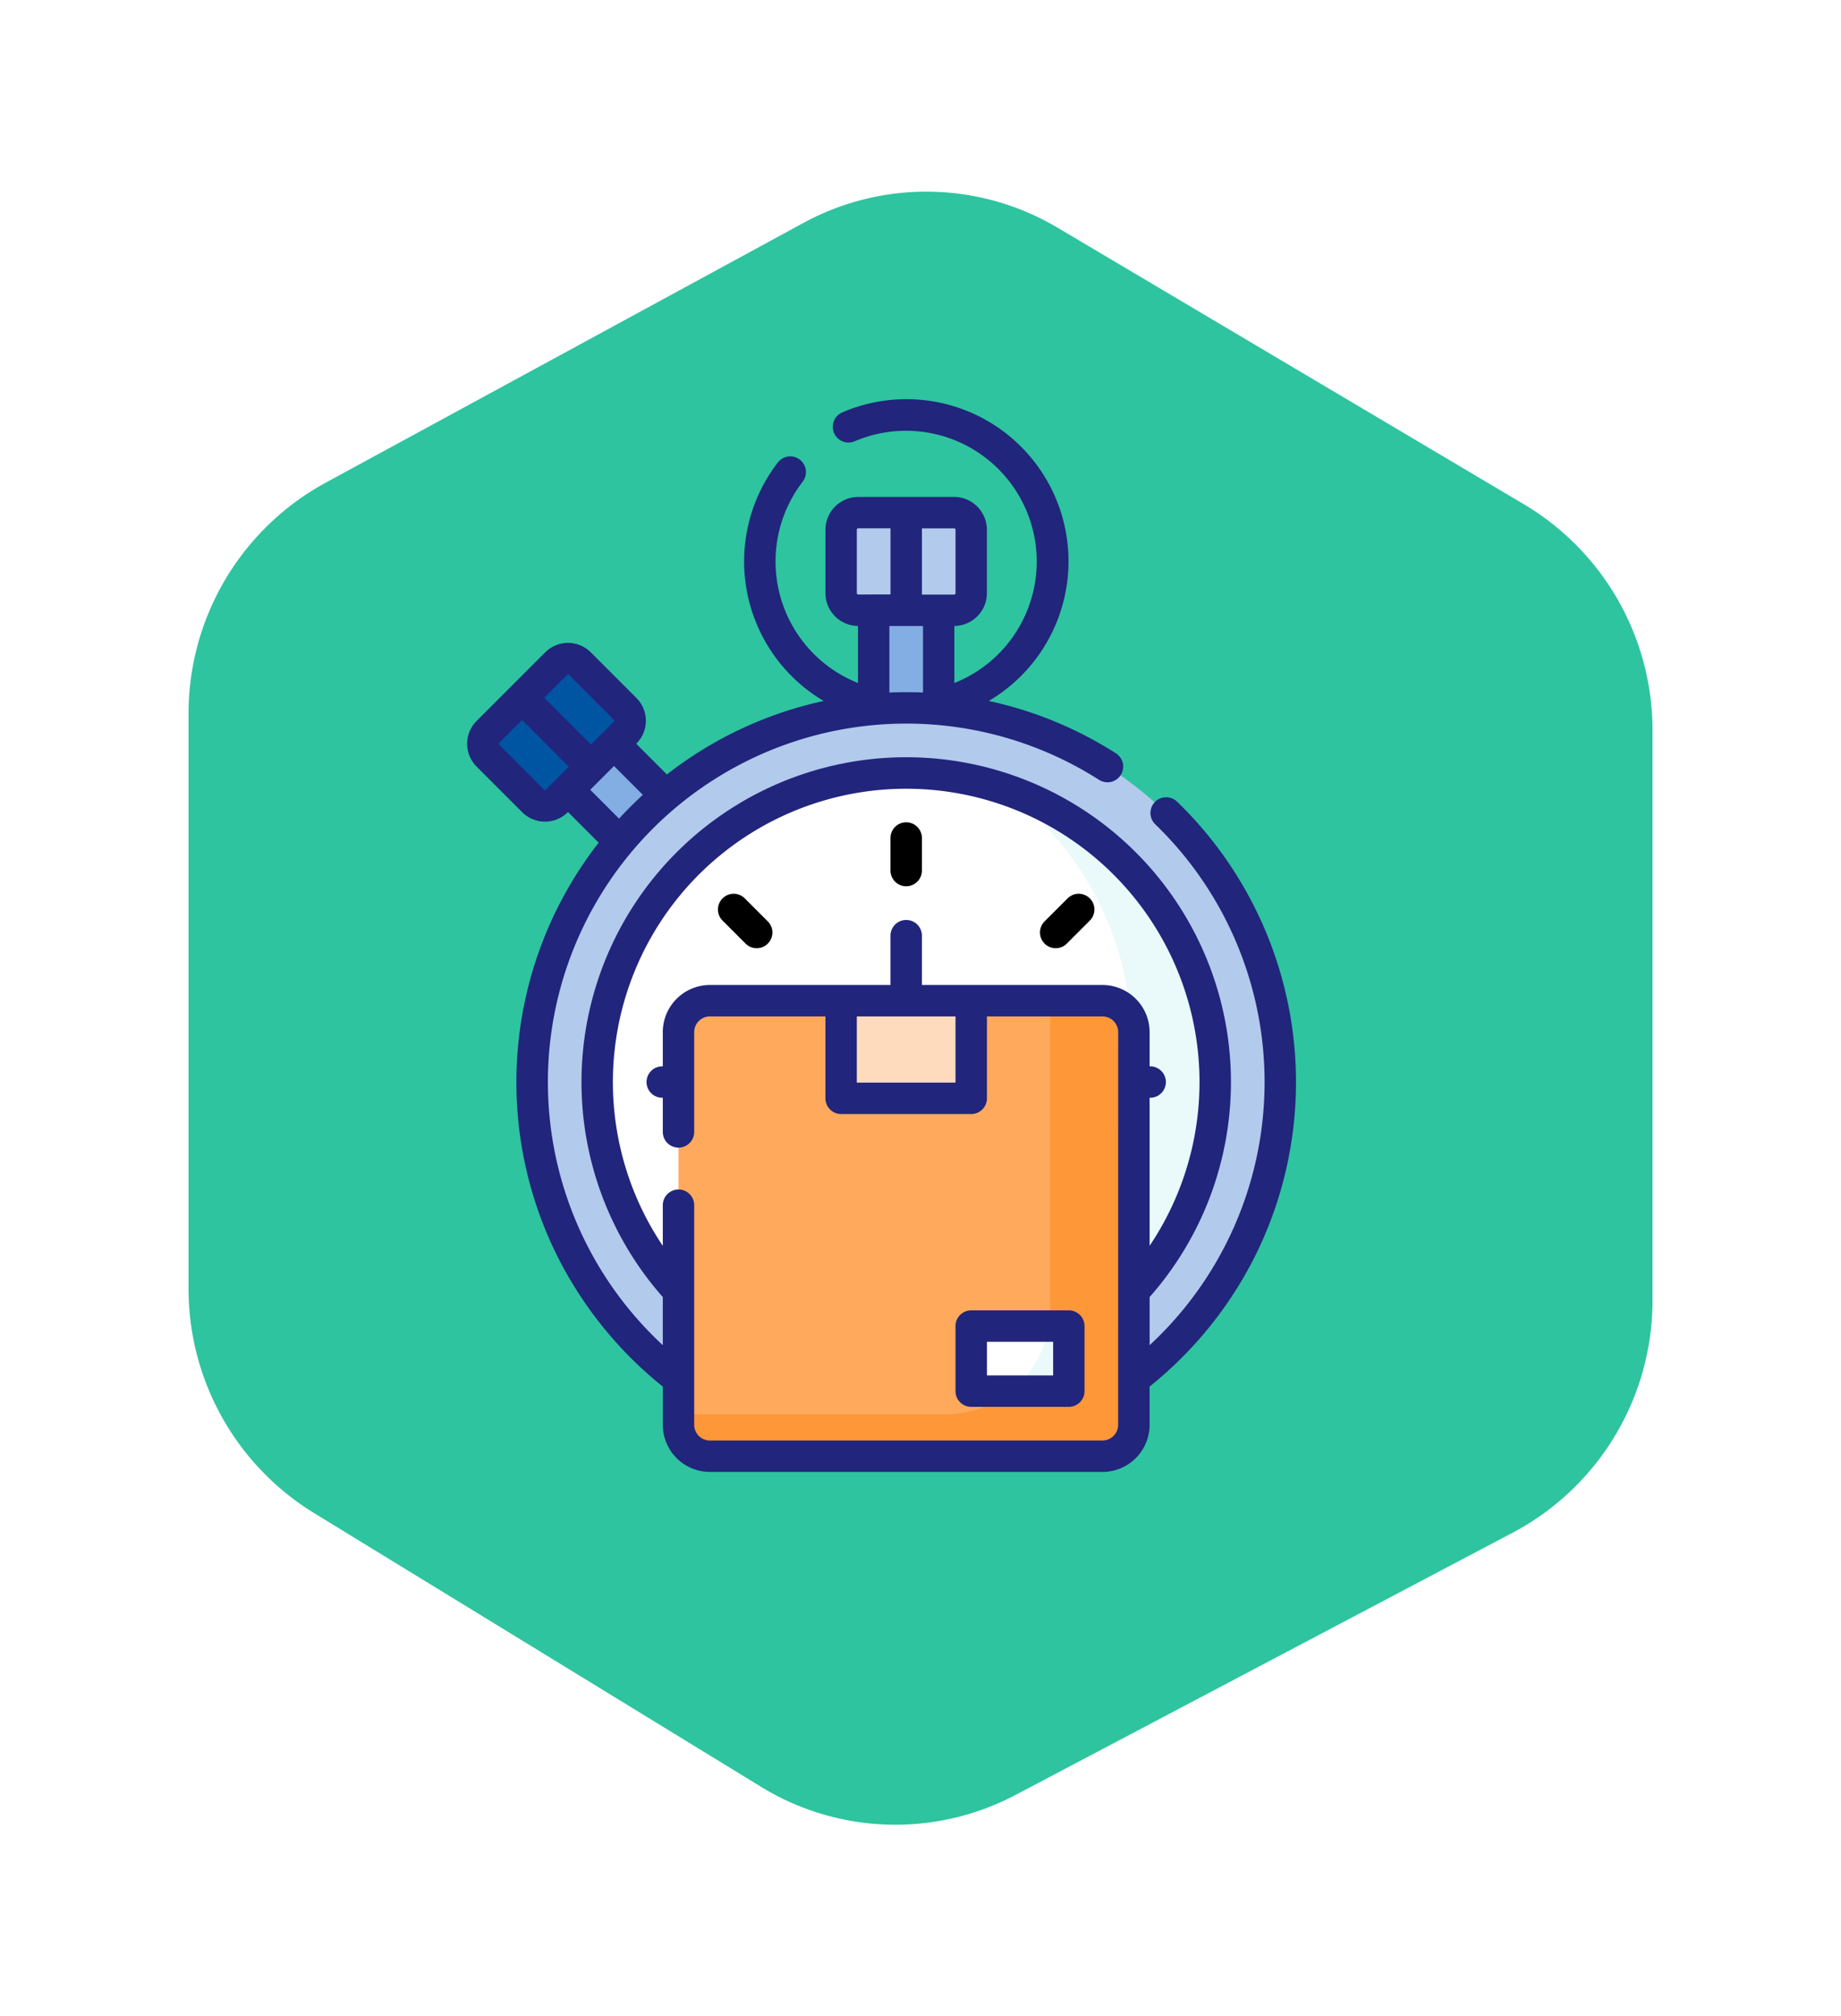 <svg xmlns="http://www.w3.org/2000/svg" xmlns:xlink="http://www.w3.org/1999/xlink" width="126.936" height="138.992" viewBox="0 0 126.936 138.992">
  <defs>
    <filter id="Trazado_771252" x="0" y="0" width="126.936" height="138.992" filterUnits="userSpaceOnUse">
      <feOffset dy="3" input="SourceAlpha"/>
      <feGaussianBlur stdDeviation="3" result="blur"/>
      <feFlood flood-opacity="0.161"/>
      <feComposite operator="in" in2="blur"/>
      <feComposite in="SourceGraphic"/>
    </filter>
  </defs>
  <g id="Grupo_1098714" data-name="Grupo 1098714" transform="translate(-833 -3915.694)">
    <g id="Grupo_58634" data-name="Grupo 58634" transform="translate(448 2758.687)">
      <g transform="matrix(1, 0, 0, 1, 385, 1157.01)" filter="url(#Trazado_771252)">
        <path id="Trazado_771252-2" data-name="Trazado 771252" d="M512.14,327.414V288.183a20.125,20.125,0,0,0-9.822-17.322l-32.173-19.076a19.736,19.736,0,0,0-19.511-.365L417.669,269.34A20.117,20.117,0,0,0,407.2,287.027V326.62a20.13,20.13,0,0,0,9.58,17.175l30.839,18.884a19.738,19.738,0,0,0,19.533.63l34.3-18.089A20.113,20.113,0,0,0,512.14,327.414Z" transform="translate(-396.2 -240.81)" fill="#2ec49f" stroke="#fff" stroke-miterlimit="10" stroke-width="4"/>
      </g>
    </g>
    <g id="justo-a-tiempo" transform="translate(807.077 3943.221)">
      <path id="Trazado_838322" data-name="Trazado 838322" d="M256.712,87.4l-2.243-2.243L252.226,87.4V96.37h4.486Z" transform="translate(-166.064 -72.859)" fill="#82aee3"/>
      <path id="Trazado_838323" data-name="Trazado 838323" d="M109.46,164.421h-3.172v3.172l5.079,5.079,3.172-3.172Z" transform="translate(-41.201 -140.677)" fill="#82aee3"/>
      <circle id="Elipse_10532" data-name="Elipse 10532" cx="25.793" cy="25.793" r="25.793" transform="translate(62.612 21.269)" fill="#b2caec"/>
      <circle id="Elipse_10533" data-name="Elipse 10533" cx="21.307" cy="21.307" r="21.307" transform="translate(67.098 25.755)" fill="#fff"/>
      <path id="Trazado_838324" data-name="Trazado 838324" d="M201.422,185.381A21.314,21.314,0,0,1,182.6,223.075a21.31,21.31,0,1,0,18.818-37.694Z" transform="translate(-106.496 -158.61)" fill="#eaf9fa"/>
      <path id="Trazado_838325" data-name="Trazado 838325" d="M188.273,318.462H161.205a2.166,2.166,0,0,1-2.166-2.166V289.228a2.166,2.166,0,0,1,2.166-2.166h9.048l4.486,2.243,4.486-2.243h9.048a2.166,2.166,0,0,1,2.166,2.166V316.3A2.166,2.166,0,0,1,188.273,318.462Z" transform="translate(-86.334 -245.607)" fill="#fea95c"/>
      <path id="Trazado_838326" data-name="Trazado 838326" d="M188.273,287.062h-3.61v21.292a7.221,7.221,0,0,1-7.221,7.221h-18.4v.722a2.166,2.166,0,0,0,2.166,2.166h27.068a2.166,2.166,0,0,0,2.166-2.166V289.228A2.166,2.166,0,0,0,188.273,287.062Z" transform="translate(-86.334 -245.607)" fill="#fe9738"/>
      <path id="Trazado_838327" data-name="Trazado 838327" d="M236.7,287.062h8.971v6.729H236.7Z" transform="translate(-152.776 -245.607)" fill="#fedbbd"/>
      <path id="Trazado_838328" data-name="Trazado 838328" d="M298.82,442.375h6.729v4.486H298.82Z" transform="translate(-205.929 -378.492)" fill="#fff"/>
      <path id="Trazado_838329" data-name="Trazado 838329" d="M317.845,446.862h3.981v-4.486h-1.38A7.214,7.214,0,0,1,317.845,446.862Z" transform="translate(-222.207 -378.492)" fill="#eaf9fa"/>
      <path id="Trazado_838330" data-name="Trazado 838330" d="M244.487,60.823h-6.613a1.179,1.179,0,0,1-1.179-1.179v-4.37a1.179,1.179,0,0,1,1.179-1.179h6.613a1.179,1.179,0,0,1,1.179,1.179v4.37A1.179,1.179,0,0,1,244.487,60.823Z" transform="translate(-152.776 -46.282)" fill="#b2caec"/>
      <path id="Trazado_838331" data-name="Trazado 838331" d="M75.455,128.86l-4.729,4.729a1.142,1.142,0,0,1-1.615,0l-3.143-3.143a1.142,1.142,0,0,1,0-1.615L70.7,124.1a1.142,1.142,0,0,1,1.615,0l3.143,3.143A1.141,1.141,0,0,1,75.455,128.86Z" transform="translate(-6.418 -105.894)" fill="#0055a3"/>
      <path id="Trazado_838332" data-name="Trazado 838332" d="M299.132,434.875H292.4a1.083,1.083,0,0,0-1.083,1.083v4.486a1.083,1.083,0,0,0,1.083,1.083h6.729a1.083,1.083,0,0,0,1.083-1.083v-4.486A1.083,1.083,0,0,0,299.132,434.875Zm-1.083,4.486h-4.563v-2.32h4.563Z" transform="translate(-199.512 -372.075)" fill="#21257c"/>
      <path id="Trazado_838333" data-name="Trazado 838333" d="M261.34,206.316a1.083,1.083,0,0,0,1.083-1.083V202.99a1.083,1.083,0,1,0-2.166,0v2.243A1.083,1.083,0,0,0,261.34,206.316Z" transform="translate(-172.935 -172.75)"/>
      <path id="Trazado_838334" data-name="Trazado 838334" d="M179.793,239.459a1.083,1.083,0,0,0,1.532-1.532l-1.586-1.586a1.083,1.083,0,1,0-1.532,1.532Z" transform="translate(-102.463 -201.94)"/>
      <path id="Trazado_838335" data-name="Trazado 838335" d="M333.491,239.459l1.586-1.586a1.083,1.083,0,0,0-1.532-1.532l-1.586,1.586a1.083,1.083,0,0,0,1.532,1.532Z" transform="translate(-234.012 -201.94)"/>
      <path id="Trazado_838336" data-name="Trazado 838336" d="M107.081,27.735a1.083,1.083,0,0,0-1.505,1.558,24.714,24.714,0,0,1-.387,35.909V61.883a22.39,22.39,0,1,0-33.566,0V65.2A24.713,24.713,0,0,1,101.7,26.229a1.083,1.083,0,1,0,1.167-1.825A26.729,26.729,0,0,0,94.1,20.792,11.177,11.177,0,0,0,84,.9a1.083,1.083,0,0,0,.853,1.991,9.014,9.014,0,1,1,6.873,16.665V15.623a2.265,2.265,0,0,0,2.243-2.262V8.991a2.265,2.265,0,0,0-2.262-2.262H85.1a2.265,2.265,0,0,0-2.262,2.262v4.37a2.265,2.265,0,0,0,2.243,2.262v3.932A9.017,9.017,0,0,1,81.267,5.678a1.083,1.083,0,1,0-1.715-1.323,11.176,11.176,0,0,0,3.161,16.438A26.781,26.781,0,0,0,71.906,25.86l-2.116-2.116.013-.013a2.225,2.225,0,0,0,0-3.146L66.66,17.442a2.225,2.225,0,0,0-3.146,0l-4.729,4.729a2.225,2.225,0,0,0,0,3.146l3.143,3.143a2.225,2.225,0,0,0,3.146,0l.013-.013L67.2,30.563A26.867,26.867,0,0,0,64.39,59.141a27.134,27.134,0,0,0,7.232,8.914v2.634a3.253,3.253,0,0,0,3.249,3.249h27.068a3.253,3.253,0,0,0,3.249-3.249V68.054a27.135,27.135,0,0,0,7.232-8.914,26.895,26.895,0,0,0-5.339-31.406ZM87.245,20.211V15.623h2.32v4.587C88.79,20.178,88.02,20.178,87.245,20.211Zm4.562-11.22v4.37a.1.1,0,0,1-.1.1H89.488V8.895h2.223A.1.1,0,0,1,91.808,8.991ZM85,13.361V8.991a.1.1,0,0,1,.1-.1h2.223v4.562H85.1A.1.1,0,0,1,85,13.361ZM65.046,18.973a.059.059,0,0,1,.083,0l3.143,3.143a.059.059,0,0,1,0,.083l-1.6,1.6-3.226-3.226ZM63.46,26.929l-3.143-3.143a.059.059,0,0,1,0-.083l1.6-1.6,3.226,3.226-1.6,1.6A.058.058,0,0,1,63.46,26.929Zm3.159-.013,1.64-1.64,1.988,1.988q-.855.785-1.64,1.64Zm36.4,43.773a1.084,1.084,0,0,1-1.083,1.083H74.871a1.084,1.084,0,0,1-1.083-1.083V55.552a1.083,1.083,0,1,0-2.166,0v2.8a20.224,20.224,0,1,1,33.566,0V48.145h.038a1.083,1.083,0,1,0,0-2.166h-.038V43.621a3.253,3.253,0,0,0-3.249-3.249H89.488v-3.4a1.083,1.083,0,0,0-2.166,0v3.4H74.871a3.253,3.253,0,0,0-3.249,3.249v2.358h-.038a1.083,1.083,0,1,0,0,2.166h.038V50.5a1.083,1.083,0,1,0,2.166,0V43.621a1.084,1.084,0,0,1,1.083-1.083h7.965v5.646a1.083,1.083,0,0,0,1.083,1.083h8.971a1.083,1.083,0,0,0,1.083-1.083V42.538h7.965a1.084,1.084,0,0,1,1.083,1.083ZM85,42.538h6.805V47.1H85Z" transform="translate(0)" fill="#21257c"/>
    </g>
  </g>
</svg>
